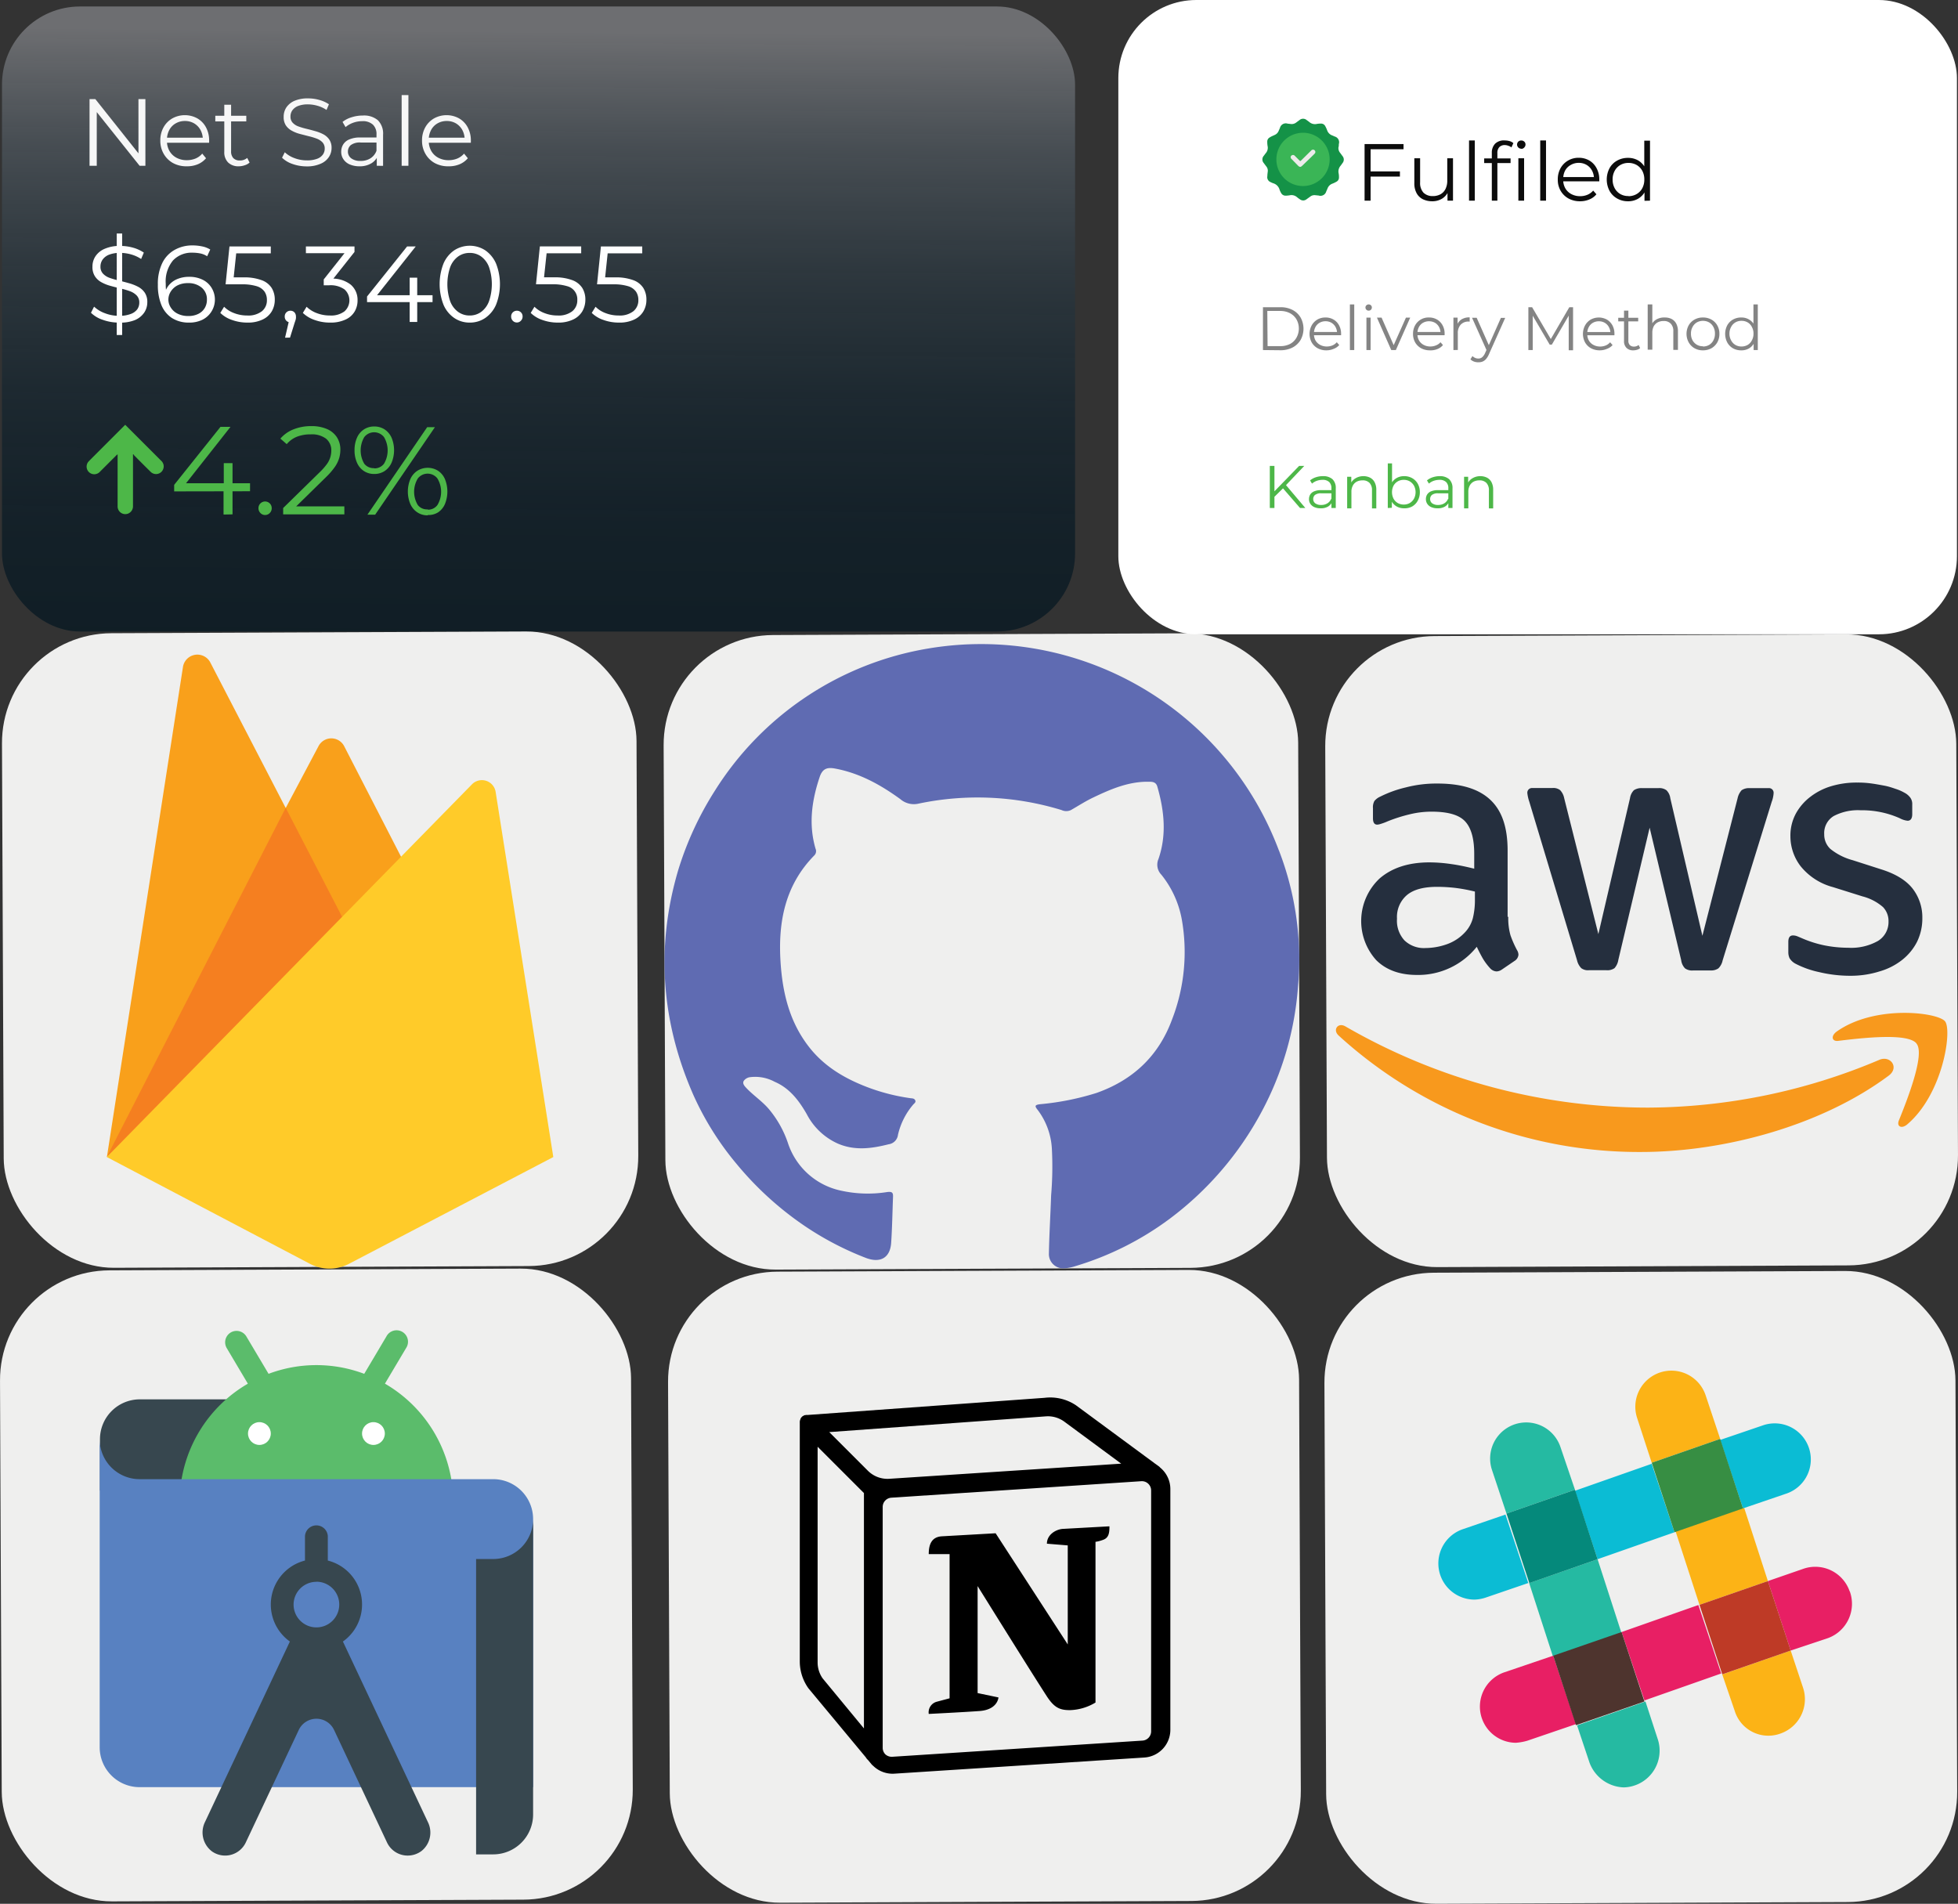 <svg id="Layer_1" data-name="Layer 1" xmlns="http://www.w3.org/2000/svg" xmlns:xlink="http://www.w3.org/1999/xlink" viewBox="0 0 422.7 410.99"><rect x="0" y="0" width="422.7" height="410.99" fill="#333333" stroke="none"/><defs><style>.cls-1{fill:#efefee;}.cls-2{fill:#5f6bb2;}.cls-3{fill:url(#linear-gradient);}.cls-4,.cls-5{fill:#fff;}.cls-4,.cls-7{opacity:0.95;}.cls-6{fill:#4db748;}.cls-8{fill:#848484;}.cls-9{fill:#149247;}.cls-10{fill:#3ab556;}.cls-11{fill:#edebea;}.cls-12{fill:#f9a01b;}.cls-13{fill:#f57f20;}.cls-14{fill:#ffcb29;}.cls-15{fill:#252f3e;}.cls-16{fill:#f8991d;}.cls-17{fill:#37474f;}.cls-18{fill:#5bbc6b;}.cls-19{fill:#5881c1;}.cls-20{fill:#fcb316;}.cls-21{fill:#25baa2;}.cls-22{fill:#0bbcd4;}.cls-23{fill:#e81f64;}.cls-24{fill:#378e43;}.cls-25{fill:#05897b;}.cls-26{fill:#be3a26;}.cls-27{fill:#4e342e;}</style><linearGradient id="linear-gradient" x1="264.55" y1="-718.45" x2="263.5" y2="-583.18" gradientTransform="translate(-147.77 719.83)" gradientUnits="userSpaceOnUse"><stop offset="0.04" stop-color="#6d6e71"/><stop offset="0.22" stop-color="#4a5157" stop-opacity="0.9"/><stop offset="0.43" stop-color="#2b373f" stop-opacity="0.81"/><stop offset="0.64" stop-color="#14242e" stop-opacity="0.75"/><stop offset="0.83" stop-color="#071924" stop-opacity="0.71"/><stop offset="1" stop-color="#021520" stop-opacity="0.7"/></linearGradient></defs><rect class="cls-1" x="369.56" y="162.59" width="136.99" height="136.99" rx="23.72" transform="translate(-227.07 -23.85) rotate(-0.24)"/><path class="cls-2" d="M502.21,209.27a65.34,65.34,0,0,1,4.12,29.39,67.69,67.69,0,0,1-7.91,27.12,70.09,70.09,0,0,1-19.78,23A65.67,65.67,0,0,1,458.31,299a9.3,9.3,0,0,1-2.38.47,3.07,3.07,0,0,1-3.38-3.17c.08-4.19.34-8.38.48-12.57a73.72,73.72,0,0,0,.16-10.08,15.21,15.21,0,0,0-3.06-8.36c-.65-.8-.68-1.08.48-1.23a58,58,0,0,0,12.2-2.43c7.91-2.79,13.43-8,16.32-15.85a40.3,40.3,0,0,0,2.1-21.67,21.51,21.51,0,0,0-4.41-9.61,3.09,3.09,0,0,1-.62-3.37c1.81-5.22,1.25-10.44-.24-15.63-.33-1.15-1.26-1.05-2.14-1.06-4.22,0-8,1.64-11.67,3.39-1.67.79-3.24,1.81-4.85,2.73a2.35,2.35,0,0,1-2,0,61.88,61.88,0,0,0-31-1.37,4.46,4.46,0,0,1-3.83-1c-4.23-3.07-8.73-5.58-14-6.58-1.7-.33-2.78-.08-3.41,1.82-1.71,5.1-2.42,10.21-.89,15.46a1.3,1.3,0,0,1-.25,1.44c-6.35,6.45-7.86,14.44-7.3,23.07.43,6.62,1.93,12.87,6.1,18.24,3.27,4.22,7.64,6.81,12.52,8.69a42.7,42.7,0,0,0,9.38,2.42c.36.06.85,0,1.07.46s-.28.71-.5,1a15.31,15.31,0,0,0-3.22,6.44,2.33,2.33,0,0,1-2,2.05c-3.71.94-7.34,1.43-11-.15a14,14,0,0,1-6.69-6.34c-1.69-2.95-3.71-5.62-6.94-7a8.82,8.82,0,0,0-5.23-1,2,2,0,0,0-1.43.8c-.34.57.14,1.11.53,1.52,1.51,1.61,3.37,2.82,4.83,4.51a22.71,22.71,0,0,1,4.16,7.36,15.4,15.4,0,0,0,11.59,10.34,26.64,26.64,0,0,0,9.83.28c1.07-.14,1.31.12,1.28,1-.13,3.31-.18,6.63-.4,9.94s-2.39,4.48-5.56,3.24a65.79,65.79,0,0,1-14.49-7.82A70,70,0,0,1,385.17,277a63.88,63.88,0,0,1-9.4-15c-6.89-15.72-8.13-31.9-3.26-48.43a69.9,69.9,0,0,1,7.91-17.16,67.48,67.48,0,0,1,46.13-30.74,68.65,68.65,0,0,1,75.66,43.63Z" transform="translate(-226.11 -25.68)"/><rect class="cls-3" x="0.43" y="1.4" width="231.66" height="134.93" rx="16.85"/><path class="cls-4" d="M245.44,61.47V47.07h1.25l9.94,12.51H256V47.07h1.5v14.4h-1.25L246.3,49H247V61.47Z" transform="translate(-226.11 -25.68)"/><path class="cls-4" d="M266.44,61.58a6,6,0,0,1-3-.71,5.23,5.23,0,0,1-2-2,5.59,5.59,0,0,1-.72-2.85,5.74,5.74,0,0,1,.69-2.84,5.06,5.06,0,0,1,1.9-1.94,5.58,5.58,0,0,1,5.41,0,4.87,4.87,0,0,1,1.86,1.93,5.94,5.94,0,0,1,.68,2.87,1.7,1.7,0,0,1,0,.22,1.77,1.77,0,0,0,0,.24h-9.4v-1.1h8.62l-.58.44a4.33,4.33,0,0,0-.5-2.09,3.77,3.77,0,0,0-1.37-1.43,3.87,3.87,0,0,0-2-.52,3.91,3.91,0,0,0-2,.52,3.55,3.55,0,0,0-1.38,1.44,4.43,4.43,0,0,0-.5,2.12v.22a4.3,4.3,0,0,0,.55,2.18,3.82,3.82,0,0,0,1.52,1.46,4.65,4.65,0,0,0,2.23.52,4.91,4.91,0,0,0,1.85-.35,3.77,3.77,0,0,0,1.47-1.07l.82,1a4.66,4.66,0,0,1-1.8,1.31A5.94,5.94,0,0,1,266.44,61.58Z" transform="translate(-226.11 -25.68)"/><path class="cls-4" d="M272.59,51.89V50.67h6.69v1.22Zm5.11,9.69a3.18,3.18,0,0,1-2.35-.83,3.11,3.11,0,0,1-.82-2.32V48.29H276V58.35a2.07,2.07,0,0,0,.48,1.46,1.84,1.84,0,0,0,1.39.51,2.37,2.37,0,0,0,1.61-.55l.51,1a2.63,2.63,0,0,1-1,.57A4,4,0,0,1,277.7,61.58Z" transform="translate(-226.11 -25.68)"/><path class="cls-4" d="M292.31,61.6a9.11,9.11,0,0,1-3.08-.53A5.94,5.94,0,0,1,287,59.73l.59-1.18a6.06,6.06,0,0,0,2.05,1.25,7.49,7.49,0,0,0,2.71.5,6,6,0,0,0,2.21-.34,2.6,2.6,0,0,0,1.25-.91,2.18,2.18,0,0,0,.4-1.28,1.93,1.93,0,0,0-.48-1.36,3.35,3.35,0,0,0-1.26-.81,14.19,14.19,0,0,0-1.73-.52l-1.9-.49a7.62,7.62,0,0,1-1.73-.69,3.62,3.62,0,0,1-1.28-1.14,3.25,3.25,0,0,1-.48-1.86,3.61,3.61,0,0,1,.56-2,4.07,4.07,0,0,1,1.74-1.44,7.19,7.19,0,0,1,3-.54,8.61,8.61,0,0,1,2.41.34,7,7,0,0,1,2.06.93l-.52,1.22a6.72,6.72,0,0,0-2-.91,7.57,7.57,0,0,0-2-.29,5.73,5.73,0,0,0-2.14.35,2.78,2.78,0,0,0-1.24.94,2.27,2.27,0,0,0-.4,1.33,1.89,1.89,0,0,0,.48,1.35,3.13,3.13,0,0,0,1.28.81,15.8,15.8,0,0,0,1.74.51c.63.15,1.25.32,1.88.5a8.54,8.54,0,0,1,1.73.68,3.65,3.65,0,0,1,1.27,1.13,3.15,3.15,0,0,1,.49,1.83,3.53,3.53,0,0,1-.58,1.94,3.94,3.94,0,0,1-1.76,1.44A7.17,7.17,0,0,1,292.31,61.6Z" transform="translate(-226.11 -25.68)"/><path class="cls-4" d="M303.73,61.58a5.22,5.22,0,0,1-2.11-.4,3.08,3.08,0,0,1-1.37-1.12,2.82,2.82,0,0,1-.48-1.63,3,3,0,0,1,.41-1.53,2.76,2.76,0,0,1,1.31-1.11,5.81,5.81,0,0,1,2.46-.43h3.73v1.09H304a3.25,3.25,0,0,0-2.17.56,1.81,1.81,0,0,0-.61,1.38,1.79,1.79,0,0,0,.73,1.48,3.22,3.22,0,0,0,2,.55,3.89,3.89,0,0,0,2.13-.56,3.26,3.26,0,0,0,1.31-1.64l.33,1a3.5,3.5,0,0,1-1.43,1.71A4.81,4.81,0,0,1,303.73,61.58Zm3.72-.11V59.09l-.06-.39v-4a2.8,2.8,0,0,0-.77-2.11,3.18,3.18,0,0,0-2.3-.75,5.75,5.75,0,0,0-2,.35,5.24,5.24,0,0,0-1.61.93L300.06,52A5.73,5.73,0,0,1,302,51a7.82,7.82,0,0,1,2.43-.38,4.65,4.65,0,0,1,3.24,1,4.06,4.06,0,0,1,1.14,3.16v6.7Z" transform="translate(-226.11 -25.68)"/><path class="cls-4" d="M312.82,61.47V46.21h1.46V61.47Z" transform="translate(-226.11 -25.68)"/><path class="cls-4" d="M322.94,61.58a6,6,0,0,1-3-.71,5.23,5.23,0,0,1-2-2,5.59,5.59,0,0,1-.72-2.85,5.74,5.74,0,0,1,.69-2.84,5.06,5.06,0,0,1,1.9-1.94,5.58,5.58,0,0,1,5.41,0,4.87,4.87,0,0,1,1.86,1.93,5.94,5.94,0,0,1,.68,2.87c0,.07,0,.14,0,.22a1.77,1.77,0,0,0,0,.24h-9.4v-1.1H327l-.58.44a4.33,4.33,0,0,0-.5-2.09,3.77,3.77,0,0,0-1.37-1.43,3.87,3.87,0,0,0-2-.52,3.91,3.91,0,0,0-2,.52,3.55,3.55,0,0,0-1.38,1.44,4.43,4.43,0,0,0-.5,2.12v.22a4.3,4.3,0,0,0,.55,2.18,3.82,3.82,0,0,0,1.52,1.46,4.65,4.65,0,0,0,2.23.52,4.91,4.91,0,0,0,1.85-.35,3.85,3.85,0,0,0,1.47-1.07l.82,1a4.66,4.66,0,0,1-1.8,1.31A5.94,5.94,0,0,1,322.94,61.58Z" transform="translate(-226.11 -25.68)"/><path class="cls-5" d="M251.8,95.32a10.18,10.18,0,0,1-3.48-.59,6.55,6.55,0,0,1-2.57-1.53l.67-1.32a6.83,6.83,0,0,0,2.32,1.41,8.31,8.31,0,0,0,3.06.57,6.72,6.72,0,0,0,2.5-.39,3.05,3.05,0,0,0,1.43-1,2.51,2.51,0,0,0,.45-1.45,2.14,2.14,0,0,0-.55-1.54,3.88,3.88,0,0,0-1.43-.92,16.35,16.35,0,0,0-2-.59c-.71-.17-1.43-.35-2.14-.55a8.8,8.8,0,0,1-2-.78,3.91,3.91,0,0,1-1.44-1.29,3.65,3.65,0,0,1-.55-2.11,4,4,0,0,1,.64-2.22,4.43,4.43,0,0,1,2-1.63,8.1,8.1,0,0,1,3.4-.62,10.22,10.22,0,0,1,2.73.38,7.87,7.87,0,0,1,2.32,1.06l-.58,1.38a7.71,7.71,0,0,0-2.22-1,8.81,8.81,0,0,0-2.27-.32,6.51,6.51,0,0,0-2.43.39,3.12,3.12,0,0,0-1.4,1.06,2.59,2.59,0,0,0-.46,1.51,2.13,2.13,0,0,0,.55,1.53,3.6,3.6,0,0,0,1.44.91,17.78,17.78,0,0,0,2,.58c.71.17,1.43.36,2.13.56a9.77,9.77,0,0,1,2,.78,3.94,3.94,0,0,1,1.44,1.27,3.55,3.55,0,0,1,.55,2.08,4,4,0,0,1-.65,2.2,4.61,4.61,0,0,1-2,1.63A8.31,8.31,0,0,1,251.8,95.32ZM251.31,98V76.09h1.17V98Z" transform="translate(-226.11 -25.68)"/><path class="cls-5" d="M266.87,95.32a6.65,6.65,0,0,1-3.66-1,6.09,6.09,0,0,1-2.26-2.8,11.35,11.35,0,0,1-.76-4.39,10.23,10.23,0,0,1,.94-4.64,6.49,6.49,0,0,1,2.62-2.83,7.69,7.69,0,0,1,3.89-1,10.08,10.08,0,0,1,2.09.21,5.35,5.35,0,0,1,1.77.68L270.83,81a4.22,4.22,0,0,0-1.44-.6,8.75,8.75,0,0,0-1.73-.17,5.51,5.51,0,0,0-4.2,1.67,7.08,7.08,0,0,0-1.57,5c0,.34,0,.77.05,1.27a7.61,7.61,0,0,0,.27,1.5l-.58-.44a4.42,4.42,0,0,1,1-2.06,4.72,4.72,0,0,1,1.86-1.29,6.51,6.51,0,0,1,2.45-.44,6.44,6.44,0,0,1,2.86.6,4.66,4.66,0,0,1,1.94,1.7,4.86,4.86,0,0,1-2,7A6.41,6.41,0,0,1,266.87,95.32Zm-.07-1.42a4.66,4.66,0,0,0,2.06-.43,3.31,3.31,0,0,0,1.41-1.23,3.44,3.44,0,0,0,.51-1.88,3.23,3.23,0,0,0-1.1-2.56,4.43,4.43,0,0,0-3-1,4.9,4.9,0,0,0-2.19.46A3.7,3.7,0,0,0,263,88.58a3.22,3.22,0,0,0-.54,1.83A3.18,3.18,0,0,0,263,92.1a3.58,3.58,0,0,0,1.46,1.3A5,5,0,0,0,266.8,93.9Z" transform="translate(-226.11 -25.68)"/><path class="cls-5" d="M279.52,95.32a9.71,9.71,0,0,1-3.33-.57,6.6,6.6,0,0,1-2.52-1.52l.82-1.33a5.86,5.86,0,0,0,2.1,1.35,7.71,7.71,0,0,0,2.9.54,4.77,4.77,0,0,0,3.16-.92,3,3,0,0,0,1.08-2.41,3.17,3.17,0,0,0-.5-1.81,3.21,3.21,0,0,0-1.69-1.18,10.44,10.44,0,0,0-3.26-.41h-3.47l.84-8.18h8.92v1.49h-8.24l.86-.81-.72,6.84-.87-.84h3.06a10.73,10.73,0,0,1,3.95.61,4.29,4.29,0,0,1,2.16,1.69,4.75,4.75,0,0,1,.66,2.53,4.86,4.86,0,0,1-.65,2.5,4.48,4.48,0,0,1-2,1.78A7.29,7.29,0,0,1,279.52,95.32Z" transform="translate(-226.11 -25.68)"/><path class="cls-5" d="M287.65,98.58l1-4.3.19,1a1.25,1.25,0,0,1-.9-.35,1.23,1.23,0,0,1-.36-.91,1.21,1.21,0,0,1,1.23-1.26,1.17,1.17,0,0,1,.88.37A1.31,1.31,0,0,1,290,94a2.3,2.3,0,0,1,0,.37,2.45,2.45,0,0,1-.09.42c-.05.16-.11.34-.19.56l-1,3.21Z" transform="translate(-226.11 -25.68)"/><path class="cls-5" d="M297.36,95.32a9.68,9.68,0,0,1-3.34-.57,6.8,6.8,0,0,1-2.53-1.52l.81-1.33a6.19,6.19,0,0,0,2.13,1.35,7.79,7.79,0,0,0,2.93.54,4.8,4.8,0,0,0,3.11-.89,3.17,3.17,0,0,0,0-4.75,5.17,5.17,0,0,0-3.34-.88H296V86l5-6.31.24.65h-9.09V78.88h10.49v1.19l-5,6.31-.81-.54h.63a6.41,6.41,0,0,1,4.39,1.31,4.3,4.3,0,0,1,1.45,3.35,4.68,4.68,0,0,1-.65,2.47,4.34,4.34,0,0,1-2,1.72A7.57,7.57,0,0,1,297.36,95.32Z" transform="translate(-226.11 -25.68)"/><path class="cls-5" d="M305.35,90.9V89.69L314,78.88h1.86l-8.57,10.81-.91-.28h13.11V90.9Zm9.2,4.28V90.9l0-1.49V85.63h1.63v9.55Z" transform="translate(-226.11 -25.68)"/><path class="cls-5" d="M327.52,95.32a5.82,5.82,0,0,1-3.35-1,6.58,6.58,0,0,1-2.31-2.84,12.26,12.26,0,0,1,0-8.92,6.64,6.64,0,0,1,2.31-2.84,6.16,6.16,0,0,1,6.7,0,6.73,6.73,0,0,1,2.32,2.84,12.13,12.13,0,0,1,0,8.92,6.67,6.67,0,0,1-2.32,2.84A5.82,5.82,0,0,1,327.52,95.32Zm0-1.53A4.14,4.14,0,0,0,330,93a5,5,0,0,0,1.68-2.29,11.47,11.47,0,0,0,0-7.38A5,5,0,0,0,330,81.06a4.14,4.14,0,0,0-2.51-.78,4.19,4.19,0,0,0-2.49.78,5,5,0,0,0-1.7,2.28,11.47,11.47,0,0,0,0,7.38A5,5,0,0,0,325,93,4.19,4.19,0,0,0,327.52,93.79Z" transform="translate(-226.11 -25.68)"/><path class="cls-5" d="M337.7,95.3a1.18,1.18,0,0,1-.88-.37,1.26,1.26,0,0,1-.36-.91,1.21,1.21,0,0,1,.36-.91,1.24,1.24,0,0,1,.88-.35A1.21,1.21,0,0,1,338.93,94a1.26,1.26,0,0,1-.36.91A1.16,1.16,0,0,1,337.7,95.3Z" transform="translate(-226.11 -25.68)"/><path class="cls-5" d="M346.52,95.32a9.79,9.79,0,0,1-3.33-.57,6.63,6.63,0,0,1-2.51-1.52l.81-1.33a6,6,0,0,0,2.11,1.35,7.67,7.67,0,0,0,2.9.54,4.78,4.78,0,0,0,3.16-.92,3,3,0,0,0,1.08-2.41,2.91,2.91,0,0,0-2.19-3,10.44,10.44,0,0,0-3.26-.41h-3.47l.84-8.18h8.92v1.49h-8.25l.87-.81-.73,6.84-.86-.84h3.05a10.76,10.76,0,0,1,4,.61,4.34,4.34,0,0,1,2.16,1.69,4.75,4.75,0,0,1,.66,2.53,5,5,0,0,1-.65,2.5,4.54,4.54,0,0,1-2,1.78A7.31,7.31,0,0,1,346.52,95.32Z" transform="translate(-226.11 -25.68)"/><path class="cls-5" d="M359.71,95.32a9.71,9.71,0,0,1-3.33-.57,6.6,6.6,0,0,1-2.52-1.52l.82-1.33a5.86,5.86,0,0,0,2.1,1.35,7.71,7.71,0,0,0,2.9.54,4.77,4.77,0,0,0,3.16-.92,3,3,0,0,0,1.08-2.41,3.17,3.17,0,0,0-.5-1.81,3.21,3.21,0,0,0-1.69-1.18,10.44,10.44,0,0,0-3.26-.41H355l.84-8.18h8.92v1.49h-8.24l.86-.81-.72,6.84-.87-.84h3.06a10.83,10.83,0,0,1,4,.61A4.31,4.31,0,0,1,365,87.86a4.75,4.75,0,0,1,.66,2.53,4.86,4.86,0,0,1-.65,2.5,4.51,4.51,0,0,1-2,1.78A7.34,7.34,0,0,1,359.71,95.32Z" transform="translate(-226.11 -25.68)"/><path class="cls-6" d="M263.71,131.76v-1.41l10-12.52h2.16L266,130.35,264.9,130h15.19v1.73Zm10.66,5v-5l.05-1.73v-4.37h1.89v11.06Z" transform="translate(-226.11 -25.68)"/><path class="cls-6" d="M283.33,136.86a1.38,1.38,0,0,1-1-.43,1.46,1.46,0,0,1-.42-1.06,1.43,1.43,0,1,1,2.86,0,1.46,1.46,0,0,1-.42,1.06A1.39,1.39,0,0,1,283.33,136.86Z" transform="translate(-226.11 -25.68)"/><path class="cls-6" d="M287.24,136.72v-1.37l7.86-7.7a13.19,13.19,0,0,0,1.62-1.84,4.86,4.86,0,0,0,.72-1.5,5,5,0,0,0,.19-1.32,3.21,3.21,0,0,0-1.12-2.6,5.05,5.05,0,0,0-3.3-.94,8,8,0,0,0-3,.51,5.58,5.58,0,0,0-2.2,1.6l-1.37-1.19a7.14,7.14,0,0,1,2.83-2,10.13,10.13,0,0,1,3.86-.7,8.23,8.23,0,0,1,3.32.61,4.82,4.82,0,0,1,2.17,1.76,4.88,4.88,0,0,1,.77,2.73,6.6,6.6,0,0,1-.26,1.81,6.67,6.67,0,0,1-.91,1.87,15.05,15.05,0,0,1-1.93,2.23l-7.21,7.07-.54-.75h11.71v1.72Z" transform="translate(-226.11 -25.68)"/><path class="cls-6" d="M306.89,128a3.94,3.94,0,0,1-2.21-.63,4.05,4.05,0,0,1-1.5-1.8,6.47,6.47,0,0,1-.53-2.7,6.54,6.54,0,0,1,.53-2.7,4.08,4.08,0,0,1,1.5-1.79,3.94,3.94,0,0,1,2.21-.63,4,4,0,0,1,2.25.63,4.25,4.25,0,0,1,1.5,1.78,7,7,0,0,1,0,5.41,4.19,4.19,0,0,1-1.5,1.8A4,4,0,0,1,306.89,128Zm0-1.21a2.56,2.56,0,0,0,2.12-1,5.63,5.63,0,0,0,0-5.75,2.7,2.7,0,0,0-4.26,0,5.69,5.69,0,0,0,0,5.75A2.56,2.56,0,0,0,306.92,126.74Zm-1.46,10,12.9-18.89H320l-12.9,18.89Zm13,.14a3.93,3.93,0,0,1-2.22-.64,4.17,4.17,0,0,1-1.51-1.79,7,7,0,0,1,0-5.4,4.17,4.17,0,0,1,1.51-1.79,4.22,4.22,0,0,1,4.47,0,4.11,4.11,0,0,1,1.48,1.79,7.14,7.14,0,0,1,0,5.4,4.11,4.11,0,0,1-1.48,1.79A3.94,3.94,0,0,1,318.5,136.86Zm0-1.22a2.5,2.5,0,0,0,2.11-1,5.55,5.55,0,0,0,0-5.74,2.67,2.67,0,0,0-4.23,0,5.55,5.55,0,0,0,0,5.74A2.51,2.51,0,0,0,318.5,135.64Z" transform="translate(-226.11 -25.68)"/><path class="cls-6" d="M253.14,117.39a1.2,1.2,0,0,1,.16.15l7.61,7.61a1.63,1.63,0,0,1,.38,1.92,1.65,1.65,0,0,1-2.51.6c-.11-.09-.21-.19-.31-.29q-1.7-1.68-3.38-3.38a1.38,1.38,0,0,1-.17-.25l-.1,0c0,.1,0,.2,0,.3v10.84a1.7,1.7,0,0,1-1.12,1.69,1.66,1.66,0,0,1-2.2-1.56V123.75c-.12.1-.21.16-.27.22-1.18,1.18-2.35,2.36-3.53,3.53a1.65,1.65,0,0,1-2.48-2.18l.24-.25,7.47-7.48Z" transform="translate(-226.11 -25.68)"/><rect class="cls-5" x="241.43" width="181.04" height="136.93" rx="16.85"/><path class="cls-7" d="M522,69h-1.3V56.78h8.41V57.9H522Zm-.14-6.32h6.47v1.12h-6.47Z" transform="translate(-226.11 -25.68)"/><path class="cls-7" d="M535.28,69.13a4.58,4.58,0,0,1-2-.44,3.1,3.1,0,0,1-1.35-1.31,4.38,4.38,0,0,1-.49-2.19V59.85h1.25v5.2a3.09,3.09,0,0,0,.72,2.22,2.76,2.76,0,0,0,2,.74,3.45,3.45,0,0,0,1.68-.39,2.67,2.67,0,0,0,1.08-1.15,4,4,0,0,0,.38-1.81V59.85h1.24V69h-1.19V66.52l.19.46a3.42,3.42,0,0,1-1.35,1.58A4,4,0,0,1,535.28,69.13Z" transform="translate(-226.11 -25.68)"/><path class="cls-7" d="M543.25,69v-13h1.24V69Z" transform="translate(-226.11 -25.68)"/><path class="cls-7" d="M546.52,60.88v-1h5.7v1ZM548.17,69V58.69a2.77,2.77,0,0,1,.72-2A2.74,2.74,0,0,1,551,56a3.85,3.85,0,0,1,1,.14,2,2,0,0,1,.82.44l-.42.93a1.66,1.66,0,0,0-.61-.34A2.27,2.27,0,0,0,551,57a1.6,1.6,0,0,0-1.21.44,1.8,1.8,0,0,0-.42,1.3v1.4l0,.57V69Zm6.36-11.22a.86.86,0,0,1-.65-.27.88.88,0,0,1,0-1.25.88.88,0,0,1,.65-.25.91.91,0,0,1,.64.24.81.81,0,0,1,.27.62.88.88,0,0,1-.26.64A.85.85,0,0,1,554.53,57.82ZM553.9,69V59.85h1.24V69Z" transform="translate(-226.11 -25.68)"/><path class="cls-7" d="M558.62,69v-13h1.25V69Z" transform="translate(-226.11 -25.68)"/><path class="cls-7" d="M567.24,69.13a5.11,5.11,0,0,1-2.52-.6,4.47,4.47,0,0,1-1.7-1.67,4.7,4.7,0,0,1-.61-2.42A4.9,4.9,0,0,1,563,62a4.33,4.33,0,0,1,1.61-1.65,4.43,4.43,0,0,1,2.31-.61,4.5,4.5,0,0,1,2.3.59A4.16,4.16,0,0,1,570.79,62a5,5,0,0,1,.58,2.45,1.09,1.09,0,0,1,0,.18v.2h-8v-.93h7.34l-.49.37a3.61,3.61,0,0,0-.43-1.78,3.14,3.14,0,0,0-1.16-1.21,3.29,3.29,0,0,0-1.7-.44,3.34,3.34,0,0,0-1.7.44A3.05,3.05,0,0,0,564,62.49a3.81,3.81,0,0,0-.42,1.81v.19a3.6,3.6,0,0,0,.46,1.85,3.24,3.24,0,0,0,1.3,1.24,3.9,3.9,0,0,0,1.9.45,4,4,0,0,0,1.56-.3,3.21,3.21,0,0,0,1.25-.91l.7.8a3.76,3.76,0,0,1-1.53,1.12A5.09,5.09,0,0,1,567.24,69.13Z" transform="translate(-226.11 -25.68)"/><path class="cls-7" d="M577.57,69.13a4.62,4.62,0,0,1-2.35-.6,4.2,4.2,0,0,1-1.64-1.65,5.28,5.28,0,0,1,0-4.89,4.17,4.17,0,0,1,1.64-1.64,4.71,4.71,0,0,1,2.35-.59,4.34,4.34,0,0,1,2.17.54,4,4,0,0,1,1.52,1.59,5.23,5.23,0,0,1,.57,2.55,5.38,5.38,0,0,1-.56,2.54,4,4,0,0,1-1.52,1.6A4.23,4.23,0,0,1,577.57,69.13Zm.09-1.1a3.47,3.47,0,0,0,1.76-.45,3.24,3.24,0,0,0,1.23-1.26,3.92,3.92,0,0,0,.44-1.88,3.88,3.88,0,0,0-.44-1.89,3.24,3.24,0,0,0-1.23-1.26,3.56,3.56,0,0,0-1.76-.44,3.45,3.45,0,0,0-1.73.44,3.24,3.24,0,0,0-1.23,1.26,3.78,3.78,0,0,0-.45,1.89,3.82,3.82,0,0,0,.45,1.88,3.24,3.24,0,0,0,1.23,1.26A3.36,3.36,0,0,0,577.66,68Zm3.47,1V66.28l.12-1.86-.17-1.86V56.05h1.24V69Z" transform="translate(-226.11 -25.68)"/><path class="cls-8" d="M498.76,101.25V92h3.78a5.58,5.58,0,0,1,2.61.59,4.3,4.3,0,0,1,1.74,1.64,5,5,0,0,1,0,4.83,4.37,4.37,0,0,1-1.74,1.64,5.58,5.58,0,0,1-2.61.59Zm1-.85h2.75a4.42,4.42,0,0,0,2.14-.49A3.44,3.44,0,0,0,506,98.57a4.06,4.06,0,0,0,0-3.94,3.57,3.57,0,0,0-1.41-1.34,4.53,4.53,0,0,0-2.14-.48h-2.75Z" transform="translate(-226.11 -25.68)"/><path class="cls-8" d="M512.48,101.31a3.88,3.88,0,0,1-1.91-.45,3.4,3.4,0,0,1-1.29-1.26,3.89,3.89,0,0,1,0-3.67,3.35,3.35,0,0,1,1.22-1.26,3.42,3.42,0,0,1,1.74-.45,3.37,3.37,0,0,1,1.75.44,3.14,3.14,0,0,1,1.2,1.25,3.8,3.8,0,0,1,.44,1.85.71.71,0,0,1,0,.14s0,.1,0,.15h-6.06v-.7h5.56l-.37.28a2.7,2.7,0,0,0-.33-1.35,2.36,2.36,0,0,0-.88-.92,2.48,2.48,0,0,0-1.29-.33,2.52,2.52,0,0,0-1.28.33,2.28,2.28,0,0,0-.89.93,2.85,2.85,0,0,0-.32,1.36v.15a2.77,2.77,0,0,0,.35,1.4,2.53,2.53,0,0,0,1,.94,3,3,0,0,0,1.44.34,3.11,3.11,0,0,0,1.19-.23,2.48,2.48,0,0,0,.95-.69l.53.61A3,3,0,0,1,514,101,3.86,3.86,0,0,1,512.48,101.31Z" transform="translate(-226.11 -25.68)"/><path class="cls-8" d="M517.53,101.25V91.4h.94v9.85Z" transform="translate(-226.11 -25.68)"/><path class="cls-8" d="M521.58,92.74a.63.63,0,0,1-.49-.2.65.65,0,0,1-.2-.47.62.62,0,0,1,.2-.47.66.66,0,0,1,.49-.2.67.67,0,0,1,.49.19.61.61,0,0,1,.2.46.7.7,0,0,1-.19.49A.65.65,0,0,1,521.58,92.74Zm-.48,8.51v-7H522v7Z" transform="translate(-226.11 -25.68)"/><path class="cls-8" d="M526.46,101.25l-3.09-7h1l2.84,6.46h-.46l2.88-6.46h.92l-3.1,7Z" transform="translate(-226.11 -25.68)"/><path class="cls-8" d="M534.82,101.31a3.91,3.91,0,0,1-1.91-.45,3.4,3.4,0,0,1-1.29-1.26,3.62,3.62,0,0,1-.46-1.84,3.75,3.75,0,0,1,.44-1.83,3.28,3.28,0,0,1,3-1.71,3.36,3.36,0,0,1,1.74.44,3.14,3.14,0,0,1,1.2,1.25,3.7,3.7,0,0,1,.44,1.85v.14a.76.76,0,0,0,0,.15h-6.06v-.7h5.55l-.37.28a2.81,2.81,0,0,0-.32-1.35,2.43,2.43,0,0,0-.88-.92,2.69,2.69,0,0,0-2.58,0,2.28,2.28,0,0,0-.89.93,2.85,2.85,0,0,0-.32,1.36v.15a2.68,2.68,0,0,0,.36,1.4,2.47,2.47,0,0,0,1,.94,3,3,0,0,0,1.44.34,3.06,3.06,0,0,0,1.18-.23,2.4,2.4,0,0,0,1-.69l.53.61a2.92,2.92,0,0,1-1.16.85A3.79,3.79,0,0,1,534.82,101.31Z" transform="translate(-226.11 -25.68)"/><path class="cls-8" d="M539.88,101.25v-7h.9v1.9l-.1-.33a2.36,2.36,0,0,1,1-1.22,3.23,3.23,0,0,1,1.71-.41v.91h-.21a2.24,2.24,0,0,0-1.73.67,2.65,2.65,0,0,0-.62,1.9v3.56Z" transform="translate(-226.11 -25.68)"/><path class="cls-8" d="M545.25,103.89a2.69,2.69,0,0,1-.94-.16,2.14,2.14,0,0,1-.76-.48l.44-.7a2,2,0,0,0,.58.39,1.67,1.67,0,0,0,.69.14,1.28,1.28,0,0,0,.8-.26,2.48,2.48,0,0,0,.65-.91l.45-1,.11-.15,2.86-6.46h.93l-3.49,7.8a4,4,0,0,1-.64,1.08,2.11,2.11,0,0,1-.77.56A2.42,2.42,0,0,1,545.25,103.89Zm1.86-2.44-3.21-7.17h1l2.84,6.4Z" transform="translate(-226.11 -25.68)"/><path class="cls-8" d="M556.06,101.25V92h.81l4.25,7.24h-.43L564.9,92h.81v9.29h-.94V93.43H565l-3.87,6.64h-.47l-3.9-6.64H557v7.82Z" transform="translate(-226.11 -25.68)"/><path class="cls-8" d="M571.49,101.31a3.93,3.93,0,0,1-1.91-.45,3.3,3.3,0,0,1-1.28-1.26,3.89,3.89,0,0,1,0-3.67,3.28,3.28,0,0,1,1.22-1.26,3.64,3.64,0,0,1,3.49,0,3.28,3.28,0,0,1,1.2,1.25,3.8,3.8,0,0,1,.43,1.85v.14a.76.76,0,0,0,0,.15h-6.06v-.7h5.56l-.37.28a2.7,2.7,0,0,0-.33-1.35,2.43,2.43,0,0,0-.88-.92,2.48,2.48,0,0,0-1.29-.33,2.53,2.53,0,0,0-1.29.33,2.26,2.26,0,0,0-.88.93,2.73,2.73,0,0,0-.32,1.36v.15a2.67,2.67,0,0,0,.35,1.4,2.47,2.47,0,0,0,1,.94,3,3,0,0,0,1.44.34,3.15,3.15,0,0,0,1.19-.23,2.55,2.55,0,0,0,.95-.69l.53.61A3,3,0,0,1,573,101,3.88,3.88,0,0,1,571.49,101.31Z" transform="translate(-226.11 -25.68)"/><path class="cls-8" d="M575.46,95.06v-.78h4.31v.78Zm3.29,6.25a2,2,0,0,1-1.51-.53,2,2,0,0,1-.53-1.5V92.74h.94v6.49a1.3,1.3,0,0,0,.31.94,1.19,1.19,0,0,0,.9.33,1.5,1.5,0,0,0,1-.35l.33.67a1.57,1.57,0,0,1-.67.37A2.72,2.72,0,0,1,578.75,101.31Z" transform="translate(-226.11 -25.68)"/><path class="cls-8" d="M585.49,94.22a3.21,3.21,0,0,1,1.49.32,2.35,2.35,0,0,1,1,1,3.47,3.47,0,0,1,.37,1.67v4h-1v-4a2.26,2.26,0,0,0-.55-1.66,2,2,0,0,0-1.54-.57,2.68,2.68,0,0,0-1.3.3,2.1,2.1,0,0,0-.85.87,3,3,0,0,0-.29,1.36v3.66h-1V91.4h1v4.79l-.19-.36a2.53,2.53,0,0,1,1.06-1.18A3.35,3.35,0,0,1,585.49,94.22Z" transform="translate(-226.11 -25.68)"/><path class="cls-8" d="M593.74,101.31a3.6,3.6,0,0,1-1.81-.45,3.34,3.34,0,0,1-1.26-1.27,3.84,3.84,0,0,1,0-3.68,3.26,3.26,0,0,1,1.26-1.24,3.6,3.6,0,0,1,1.81-.45,3.69,3.69,0,0,1,1.84.45,3.29,3.29,0,0,1,1.26,1.25,3.57,3.57,0,0,1,.46,1.84,3.62,3.62,0,0,1-.46,1.84,3.39,3.39,0,0,1-1.26,1.26A3.74,3.74,0,0,1,593.74,101.31Zm0-.83a2.57,2.57,0,0,0,1.34-.34,2.5,2.5,0,0,0,.93-1,3,3,0,0,0,.33-1.43,2.93,2.93,0,0,0-.33-1.43,2.43,2.43,0,0,0-.93-1,2.75,2.75,0,0,0-2.65,0,2.43,2.43,0,0,0-.93,1,2.83,2.83,0,0,0-.34,1.43,2.91,2.91,0,0,0,.34,1.43,2.48,2.48,0,0,0,2.24,1.29Z" transform="translate(-226.11 -25.68)"/><path class="cls-8" d="M602,101.31a3.55,3.55,0,0,1-1.79-.45A3.24,3.24,0,0,1,599,99.61a4,4,0,0,1,0-3.71,3.21,3.21,0,0,1,1.24-1.24,3.55,3.55,0,0,1,1.79-.44,3.16,3.16,0,0,1,1.63.41,2.92,2.92,0,0,1,1.16,1.2,4.52,4.52,0,0,1,0,3.85,3,3,0,0,1-1.14,1.22A3.21,3.21,0,0,1,602,101.31Zm.06-.83a2.62,2.62,0,0,0,1.34-.34,2.4,2.4,0,0,0,.92-1,2.91,2.91,0,0,0,.34-1.43,2.83,2.83,0,0,0-.34-1.43,2.34,2.34,0,0,0-.92-1,2.62,2.62,0,0,0-1.34-.34,2.54,2.54,0,0,0-1.31.34,2.43,2.43,0,0,0-.93,1,2.83,2.83,0,0,0-.35,1.43,2.91,2.91,0,0,0,.35,1.43,2.5,2.5,0,0,0,.93,1A2.54,2.54,0,0,0,602.06,100.48Zm2.63.77v-2.1l.09-1.4-.13-1.41V91.4h.94v9.85Z" transform="translate(-226.11 -25.68)"/><path class="cls-6" d="M500.24,135.35v-9.09h1v9.09Zm.83-2.26,0-1.17,5.5-5.66h1.11l-4,4.21-.54.58Zm5.7,2.26-3.92-4.52.65-.7,4.41,5.22Z" transform="translate(-226.11 -25.68)"/><path class="cls-6" d="M511.19,135.41a3.22,3.22,0,0,1-1.33-.25,2,2,0,0,1-.86-.7,1.81,1.81,0,0,1-.3-1,2,2,0,0,1,.25-1,1.8,1.8,0,0,1,.84-.7,3.69,3.69,0,0,1,1.55-.27h2.35v.69h-2.33a2.09,2.09,0,0,0-1.37.35,1.17,1.17,0,0,0-.38.87,1.14,1.14,0,0,0,.45.94,2.09,2.09,0,0,0,1.28.35,2.44,2.44,0,0,0,1.34-.36,2,2,0,0,0,.82-1l.21.63a2.15,2.15,0,0,1-.9,1.08A3,3,0,0,1,511.19,135.41Zm2.35-.06v-1.51l0-.24v-2.52a1.79,1.79,0,0,0-.48-1.34,2,2,0,0,0-1.45-.47,3.79,3.79,0,0,0-1.26.22,3.32,3.32,0,0,0-1,.59l-.42-.69a3.76,3.76,0,0,1,1.25-.68,4.81,4.81,0,0,1,1.53-.24,3,3,0,0,1,2.05.65,2.59,2.59,0,0,1,.72,2v4.23Z" transform="translate(-226.11 -25.68)"/><path class="cls-6" d="M520.41,128.47a3.2,3.2,0,0,1,1.46.32,2.29,2.29,0,0,1,1,1,3.37,3.37,0,0,1,.36,1.64v4h-.93v-3.87a2.24,2.24,0,0,0-.53-1.63,2,2,0,0,0-1.52-.55,2.66,2.66,0,0,0-1.26.29,2,2,0,0,0-.83.85,2.72,2.72,0,0,0-.3,1.33v3.58h-.92v-6.82h.89v1.87l-.15-.35a2.54,2.54,0,0,1,1-1.16A3.3,3.3,0,0,1,520.41,128.47Z" transform="translate(-226.11 -25.68)"/><path class="cls-6" d="M525.71,135.35v-9.63h.92v4.83l-.13,1.37.09,1.38v2Zm3.52.06a3.18,3.18,0,0,1-1.61-.4,2.89,2.89,0,0,1-1.13-1.19,3.92,3.92,0,0,1-.42-1.88,3.88,3.88,0,0,1,.42-1.89,2.88,2.88,0,0,1,1.14-1.18,3.19,3.19,0,0,1,1.6-.4,3.45,3.45,0,0,1,1.74.43,3.18,3.18,0,0,1,1.22,1.22,3.66,3.66,0,0,1,.44,1.82,3.7,3.7,0,0,1-.44,1.81A3.18,3.18,0,0,1,531,135,3.36,3.36,0,0,1,529.23,135.41Zm-.07-.81a2.54,2.54,0,0,0,1.3-.33,2.57,2.57,0,0,0,.91-.94,3.05,3.05,0,0,0,0-2.8,2.62,2.62,0,0,0-.91-.93,2.54,2.54,0,0,0-1.3-.33,2.56,2.56,0,0,0-1.3.33,2.46,2.46,0,0,0-.91.93,3.13,3.13,0,0,0,0,2.8,2.42,2.42,0,0,0,.91.94A2.56,2.56,0,0,0,529.16,134.6Z" transform="translate(-226.11 -25.68)"/><path class="cls-6" d="M536.43,135.41a3.22,3.22,0,0,1-1.33-.25,2,2,0,0,1-.86-.7,1.81,1.81,0,0,1-.3-1,1.87,1.87,0,0,1,.25-1,1.83,1.83,0,0,1,.83-.7,3.77,3.77,0,0,1,1.56-.27h2.34v.69H536.6a2.07,2.07,0,0,0-1.37.35,1.17,1.17,0,0,0-.38.87,1.14,1.14,0,0,0,.45.94,2.09,2.09,0,0,0,1.28.35,2.46,2.46,0,0,0,1.34-.36,2.06,2.06,0,0,0,.82-1l.21.63a2.15,2.15,0,0,1-.9,1.08A3,3,0,0,1,536.43,135.41Zm2.35-.06v-1.51l0-.24v-2.52a1.79,1.79,0,0,0-.48-1.34,2,2,0,0,0-1.45-.47,3.79,3.79,0,0,0-1.26.22,3.2,3.2,0,0,0-1,.59l-.42-.69a3.76,3.76,0,0,1,1.25-.68,4.81,4.81,0,0,1,1.53-.24,3,3,0,0,1,2,.65,2.59,2.59,0,0,1,.73,2v4.23Z" transform="translate(-226.11 -25.68)"/><path class="cls-6" d="M545.65,128.47a3.23,3.23,0,0,1,1.46.32,2.29,2.29,0,0,1,1,1,3.49,3.49,0,0,1,.35,1.64v4h-.92v-3.87a2.24,2.24,0,0,0-.54-1.63,2,2,0,0,0-1.51-.55,2.7,2.7,0,0,0-1.27.29,2.12,2.12,0,0,0-.83.85,2.84,2.84,0,0,0-.29,1.33v3.58h-.92v-6.82h.88v1.87l-.14-.35a2.49,2.49,0,0,1,1-1.16A3.27,3.27,0,0,1,545.65,128.47Z" transform="translate(-226.11 -25.68)"/><path class="cls-9" d="M499.71,63.71c0-.36.06-.72.1-1.09a1.46,1.46,0,0,0-.32-1c-.18-.24-.36-.47-.53-.71a1.18,1.18,0,0,1,0-1.62c.14-.19.28-.39.43-.57a1.75,1.75,0,0,0,.37-1.52,5.5,5.5,0,0,1-.07-1,1,1,0,0,1,.39-.76,4.32,4.32,0,0,1,.76-.42l.48-.22a1.6,1.6,0,0,0,.82-.84l.3-.69a1.29,1.29,0,0,1,1.64-.9l.72.08a1.57,1.57,0,0,0,1.16-.34l.68-.5a1.19,1.19,0,0,1,1.57,0c.2.14.4.28.58.43a1.86,1.86,0,0,0,1.62.39,5,5,0,0,1,.86-.07,1,1,0,0,1,.93.53,6.58,6.58,0,0,1,.45,1,1.79,1.79,0,0,0,1,1c.21.08.4.17.6.26a1.28,1.28,0,0,1,.89,1.64c0,.24,0,.47-.08.71a1.59,1.59,0,0,0,.34,1.15c.17.22.34.45.5.68a1.18,1.18,0,0,1,0,1.6,6.13,6.13,0,0,1-.42.58,1.87,1.87,0,0,0-.38,1.59,4.3,4.3,0,0,1,.07.88,1,1,0,0,1-.53.92,6.18,6.18,0,0,1-1,.47,1.75,1.75,0,0,0-.94,1c-.08.21-.18.41-.27.62a1.29,1.29,0,0,1-1.65.9l-.71-.07a1.48,1.48,0,0,0-1.11.31l-.82.59a1.14,1.14,0,0,1-1.38,0,5.86,5.86,0,0,1-.69-.51,1.8,1.8,0,0,0-1.53-.37,5.47,5.47,0,0,1-.9.08,1.05,1.05,0,0,1-.93-.53,4.29,4.29,0,0,1-.37-.78A2,2,0,0,0,501,65.25a4.3,4.3,0,0,1-.62-.27A1.13,1.13,0,0,1,499.71,63.71Z" transform="translate(-226.11 -25.68)"/><path class="cls-10" d="M501.66,60.1a5.75,5.75,0,1,1,5.73,5.74A5.74,5.74,0,0,1,501.66,60.1Z" transform="translate(-226.11 -25.68)"/><path class="cls-11" d="M504.74,59.59a.45.45,0,0,1,.3-.4.49.49,0,0,1,.57.1l1.05,1.05c.12.13.18.14.32,0l2.18-2.15a.52.52,0,0,1,.52-.19.5.5,0,0,1,.24.85c-.21.23-.45.44-.67.67l-2,1.93c-.34.34-.57.33-.91,0L505,60.07A.6.6,0,0,1,504.74,59.59Z" transform="translate(-226.11 -25.68)"/><rect class="cls-1" x="226.72" y="162.2" width="136.99" height="136.99" rx="23.72" transform="translate(-227.07 -24.45) rotate(-0.24)"/><path class="cls-12" d="M300.42,186.78a3.12,3.12,0,0,0-5.56,0l-7.07,13.33-16.3-31.46a3.15,3.15,0,0,0-5.88,1L249.19,275.44l67-58Z" transform="translate(-226.11 -25.68)"/><path class="cls-13" d="M302.79,229.07l-15-29-38.6,75.33Z" transform="translate(-226.11 -25.68)"/><path class="cls-14" d="M333.11,196.64A3,3,0,0,0,328,195l-78.83,80.46,43.62,22.93a9.1,9.1,0,0,0,8.89,0l43.88-22.93Z" transform="translate(-226.11 -25.68)"/><rect class="cls-1" x="512.39" y="162.81" width="136.23" height="136.23" rx="23.72" transform="translate(-227.07 -23.25) rotate(-0.24)"/><path class="cls-15" d="M551.72,223.6a13.47,13.47,0,0,0,.48,4,22.71,22.71,0,0,0,1.41,3.19,2,2,0,0,1,.31,1,1.75,1.75,0,0,1-.84,1.33L550.32,235a2.14,2.14,0,0,1-1.14.39,2,2,0,0,1-1.32-.62,13.13,13.13,0,0,1-1.58-2.08c-.44-.76-.88-1.6-1.36-2.62A16.17,16.17,0,0,1,532,236.15c-3.69,0-6.63-1.06-8.78-3.19a12.6,12.6,0,0,1,.74-17.65c2.68-2.3,6.24-3.46,10.76-3.46a33.09,33.09,0,0,1,4.65.36c1.63.22,3.29.58,5,1V210c0-3.37-.7-5.72-2.06-7.1s-3.78-2-7.16-2a19.81,19.81,0,0,0-4.74.58,33.93,33.93,0,0,0-4.74,1.51,12.17,12.17,0,0,1-1.54.57,2.58,2.58,0,0,1-.7.14c-.61,0-.92-.45-.92-1.38v-2.17a2.81,2.81,0,0,1,.31-1.55,3.34,3.34,0,0,1,1.23-.93,25,25,0,0,1,5.53-2,26.24,26.24,0,0,1,6.85-.84c5.22,0,9,1.19,11.5,3.59s3.65,6,3.65,10.91V223.6Zm-17.83,6.74a14.1,14.1,0,0,0,4.52-.8,9.74,9.74,0,0,0,4.18-2.83,7.13,7.13,0,0,0,1.49-2.84,16.28,16.28,0,0,0,.44-3.86v-1.86a36.68,36.68,0,0,0-4-.76,34.31,34.31,0,0,0-4.13-.26c-2.94,0-5.09.57-6.54,1.77a6.21,6.21,0,0,0-2.15,5.1,6.27,6.27,0,0,0,1.62,4.7A6.07,6.07,0,0,0,533.89,230.34Zm35.26,4.79a2.44,2.44,0,0,1-1.67-.44,3.64,3.64,0,0,1-.92-1.73l-10.32-34.27a8.22,8.22,0,0,1-.4-1.78,1,1,0,0,1,1.06-1.11h4.3a2.4,2.4,0,0,1,1.71.45,3.47,3.47,0,0,1,.88,1.73l7.38,29.35L578,198a3.1,3.1,0,0,1,.84-1.73,2.94,2.94,0,0,1,1.75-.45h3.52a2.61,2.61,0,0,1,1.75.45,2.93,2.93,0,0,1,.84,1.73l6.93,29.7,7.6-29.7a3.81,3.81,0,0,1,.87-1.73,2.86,2.86,0,0,1,1.72-.45h4.08a1,1,0,0,1,1.1,1.11,4.75,4.75,0,0,1-.09.71,5.71,5.71,0,0,1-.31,1.11L598,233a3.35,3.35,0,0,1-.92,1.73,2.75,2.75,0,0,1-1.67.45h-3.77a2.62,2.62,0,0,1-1.76-.45,3.1,3.1,0,0,1-.83-1.77l-6.81-28.6-6.76,28.55a3.5,3.5,0,0,1-.83,1.78,2.7,2.7,0,0,1-1.76.44Zm56.41,1.2a28.93,28.93,0,0,1-6.76-.8,20,20,0,0,1-5-1.77,3.28,3.28,0,0,1-1.36-1.24,3.1,3.1,0,0,1-.26-1.24V229c0-.94.35-1.38,1-1.38a2.47,2.47,0,0,1,.79.13c.26.09.65.27,1.09.45a24.58,24.58,0,0,0,4.83,1.55,26.52,26.52,0,0,0,5.23.53,11.74,11.74,0,0,0,6.41-1.47,4.78,4.78,0,0,0,2.28-4.21,4.34,4.34,0,0,0-1.19-3.1,10.88,10.88,0,0,0-4.43-2.31l-6.37-2a13.37,13.37,0,0,1-7-4.53,10.61,10.61,0,0,1-2.19-6.43,10,10,0,0,1,1.18-4.92,11.5,11.5,0,0,1,3.16-3.64,13.84,13.84,0,0,1,4.57-2.3,19,19,0,0,1,5.53-.75,20.81,20.81,0,0,1,2.94.18c1,.13,1.93.31,2.86.48s1.71.44,2.5.71a9.5,9.5,0,0,1,1.84.8,3.68,3.68,0,0,1,1.32,1.11,2.35,2.35,0,0,1,.4,1.46v2.08c0,.94-.35,1.42-1,1.42a4.45,4.45,0,0,1-1.67-.53,19.94,19.94,0,0,0-8.43-1.73,11.27,11.27,0,0,0-5.84,1.24,4.29,4.29,0,0,0-2.06,3.95,4.22,4.22,0,0,0,1.32,3.15,13.11,13.11,0,0,0,4.83,2.44l6.23,2c3.16,1,5.44,2.44,6.8,4.26a10.11,10.11,0,0,1,2,6.21,11.46,11.46,0,0,1-1.14,5.14,11.82,11.82,0,0,1-3.2,3.9,14.15,14.15,0,0,1-4.88,2.49A20.74,20.74,0,0,1,625.56,236.33Z" transform="translate(-226.11 -25.68)"/><path class="cls-16" d="M633.86,257.88c-14.45,10.77-35.43,16.49-53.48,16.49a96.19,96.19,0,0,1-65.28-25.14c-1.36-1.24-.13-2.93,1.5-1.95a130.6,130.6,0,0,0,65.32,17.51,129.17,129.17,0,0,0,49.83-10.28C634.16,253.4,636.23,256.1,633.86,257.88Zm6-6.92c-1.84-2.4-12.2-1.15-16.9-.58-1.41.18-1.63-1.06-.35-2,8.25-5.86,21.82-4.17,23.4-2.22s-.44,15.7-8.17,22.26c-1.18,1-2.32.48-1.8-.84C637.81,263.2,641.72,253.31,639.87,251Z" transform="translate(-226.11 -25.68)"/><rect class="cls-1" x="226.29" y="299.74" width="136.23" height="136.23" rx="23.72" transform="translate(-227.64 -24.45) rotate(-0.24)"/><path class="cls-17" d="M280,327.77l-.31,19.69h-32V336.38a8.61,8.61,0,0,1,8.62-8.61Z" transform="translate(-226.11 -25.68)"/><path class="cls-18" d="M309.21,324.38l4.56-7.67a2.47,2.47,0,1,0-4.24-2.52l-4.79,8.07a29.29,29.29,0,0,0-20.65,0l-4.79-8.06a2.46,2.46,0,0,0-4.24,2.51l4.56,7.68A29.52,29.52,0,0,0,265,347.47h58.85A29.56,29.56,0,0,0,309.21,324.38Z" transform="translate(-226.11 -25.68)"/><circle class="cls-5" cx="56" cy="309.47" r="2.46"/><circle class="cls-5" cx="80.62" cy="309.47" r="2.46"/><path class="cls-19" d="M332.58,345H256.25a8.62,8.62,0,0,1-8.62-8.62v66.49a8.62,8.62,0,0,0,8.62,8.62H341.2V353.62A8.62,8.62,0,0,0,332.58,345Z" transform="translate(-226.11 -25.68)"/><path class="cls-17" d="M332.58,362.24h-3.69V426h3.69a8.62,8.62,0,0,0,8.62-8.62V353.62A8.62,8.62,0,0,1,332.58,362.24Z" transform="translate(-226.11 -25.68)"/><path class="cls-17" d="M318.47,419l-18.33-38.95a9.79,9.79,0,0,0-3.26-17.48v-5.28a2.47,2.47,0,0,0-4.93,0v5.28a9.8,9.8,0,0,0-3.26,17.48L270.37,419a5.12,5.12,0,0,0,1.53,6.38,4.93,4.93,0,0,0,7.27-1.95l11.44-24.29a4.21,4.21,0,0,1,7.62,0l11.43,24.29a4.92,4.92,0,0,0,4.46,2.83,5,5,0,0,0,3-1A5.09,5.09,0,0,0,318.47,419Zm-24.05-51.86a4.93,4.93,0,1,1-4.93,4.93A4.93,4.93,0,0,1,294.42,367.16Z" transform="translate(-226.11 -25.68)"/><rect class="cls-1" x="370.51" y="300.02" width="136.23" height="136.23" rx="23.72" transform="translate(-227.64 -23.84) rotate(-0.24)"/><path d="M451.61,327.44l-51.13,3.7h-.13l-.14,0h-.06l-.07,0-.14.05-.09,0-.06,0a2.28,2.28,0,0,0-.3.17l-.05,0-.12.1,0,0-.1.09-.06.07-.09.1,0,0a.57.57,0,0,0-.08.13l0,0s-.05.09-.07.13l0,.06-.06.14v0a2,2,0,0,0-.09.35.13.13,0,0,1,0,.06c0,.05,0,.1,0,.16h0a.37.37,0,0,0,0,.11v51.47a10,10,0,0,0,1.81,5.74l.1.13,12.35,14.86a2.06,2.06,0,0,0,.46.56l.78.94a2.05,2.05,0,0,0,.34.32,6,6,0,0,0,4.55,1.7l54-3.49a6,6,0,0,0,5.61-6v-52a6,6,0,0,0-2.19-4.58,1.7,1.7,0,0,0-.31-.29l-1-.72a3,3,0,0,0-.4-.3l-16.48-12.15A10,10,0,0,0,451.61,327.44Zm.29,4a6,6,0,0,1,4,1.16l12.26,9.05-50.05,3.27a6,6,0,0,1-4.64-1.74h0l-8.34-8.34ZM402.62,338l8,8,2,2v50.81L403.7,388a6,6,0,0,1-1.08-3.42Zm69.87,7.44a2,2,0,0,1,2.13,2v52a2,2,0,0,1-1.87,2l-54,3.49a2.06,2.06,0,0,1-1.5-.52h0l0,0,0,0a2,2,0,0,1-.58-1.41v-52a2,2,0,0,1,1.87-2Zm-6.87,9.74-10.15.56c-1.55.16-3.35,1.31-3.35,3.19l4.5.37v21.38l-15.57-24-11.66.66c-2.18.16-2.78,1.78-2.78,3.84h4.5v31.13l-2.81.75a2.37,2.37,0,0,0-1.69,2.62s7.51-.37,11-.63c3.92-.3,4.05-2.93,4.05-2.93l-4.5-.94V368.08s11.43,18.38,14.93,23.78c1.65,2.54,2.88,3,5,3a11.24,11.24,0,0,0,5.52-1.64V358.53a7.79,7.79,0,0,0,1.58-.41C465.56,357.68,465.62,356.45,465.62,355.14Z" transform="translate(-226.11 -25.68)"/><rect class="cls-1" x="512.21" y="300.25" width="136.23" height="136.23" rx="23.72" transform="translate(-227.64 -23.25) rotate(-0.24)"/><path class="cls-20" d="M597.47,336.31l-14.78,5.15-3.14-9.63a7.79,7.79,0,0,1,14.78-4.93ZM593,372.13,607.77,367l-5.15-15.89-14.78,5.15ZM600.6,395a7.6,7.6,0,0,0,9.85,4.93,7.86,7.86,0,0,0,4.93-9.85L612.69,382l-14.78,5.15Z" transform="translate(-226.11 -25.68)"/><path class="cls-21" d="M566.12,347.28l-14.78,5.15L548.2,343A7.79,7.79,0,1,1,563,338.1Zm3.13,58.89a8.18,8.18,0,0,0,7.39,5.37,7.93,7.93,0,0,0,7.39-10.3L581.34,393l-14.77,5.15ZM571,362.28l-14.77,5.15,5.15,15.9,14.77-5.15Z" transform="translate(-226.11 -25.68)"/><path class="cls-22" d="M602.39,351.31l-4.92-14.78,9.18-3.13a7.79,7.79,0,1,1,4.92,14.78Zm-14.78,5.15-4.92-14.78-16.57,5.82L571,362.28Zm-45.67-.67A7.81,7.81,0,0,0,544.4,371a8.18,8.18,0,0,0,2.46-.44l9.18-3.14-4.92-14.78Z" transform="translate(-226.11 -25.68)"/><path class="cls-23" d="M561.42,383.11l4.92,14.77-10.52,3.59a11.75,11.75,0,0,1-2.47.44,7.82,7.82,0,0,1-2.46-15.22Zm64-13.89a7.85,7.85,0,0,0-9.85-4.92L607.77,367l4.92,15,8.06-2.69A7.89,7.89,0,0,0,625.45,369.22ZM576.19,378l4.93,14.77,16.57-5.82-4.93-14.78Z" transform="translate(-226.11 -25.68)"/><path class="cls-24" d="M602.39,351.31l-4.92-15-14.78,5.15,4.92,15Z" transform="translate(-226.11 -25.68)"/><path class="cls-25" d="M566.12,347.28l-14.78,5.15,4.93,15L571,362.28Z" transform="translate(-226.11 -25.68)"/><path class="cls-26" d="M593,372.13l4.92,15L612.69,382l-4.92-15Z" transform="translate(-226.11 -25.68)"/><path class="cls-27" d="M561.42,383.11l4.92,15L581.12,393l-4.93-15Z" transform="translate(-226.11 -25.68)"/></svg>